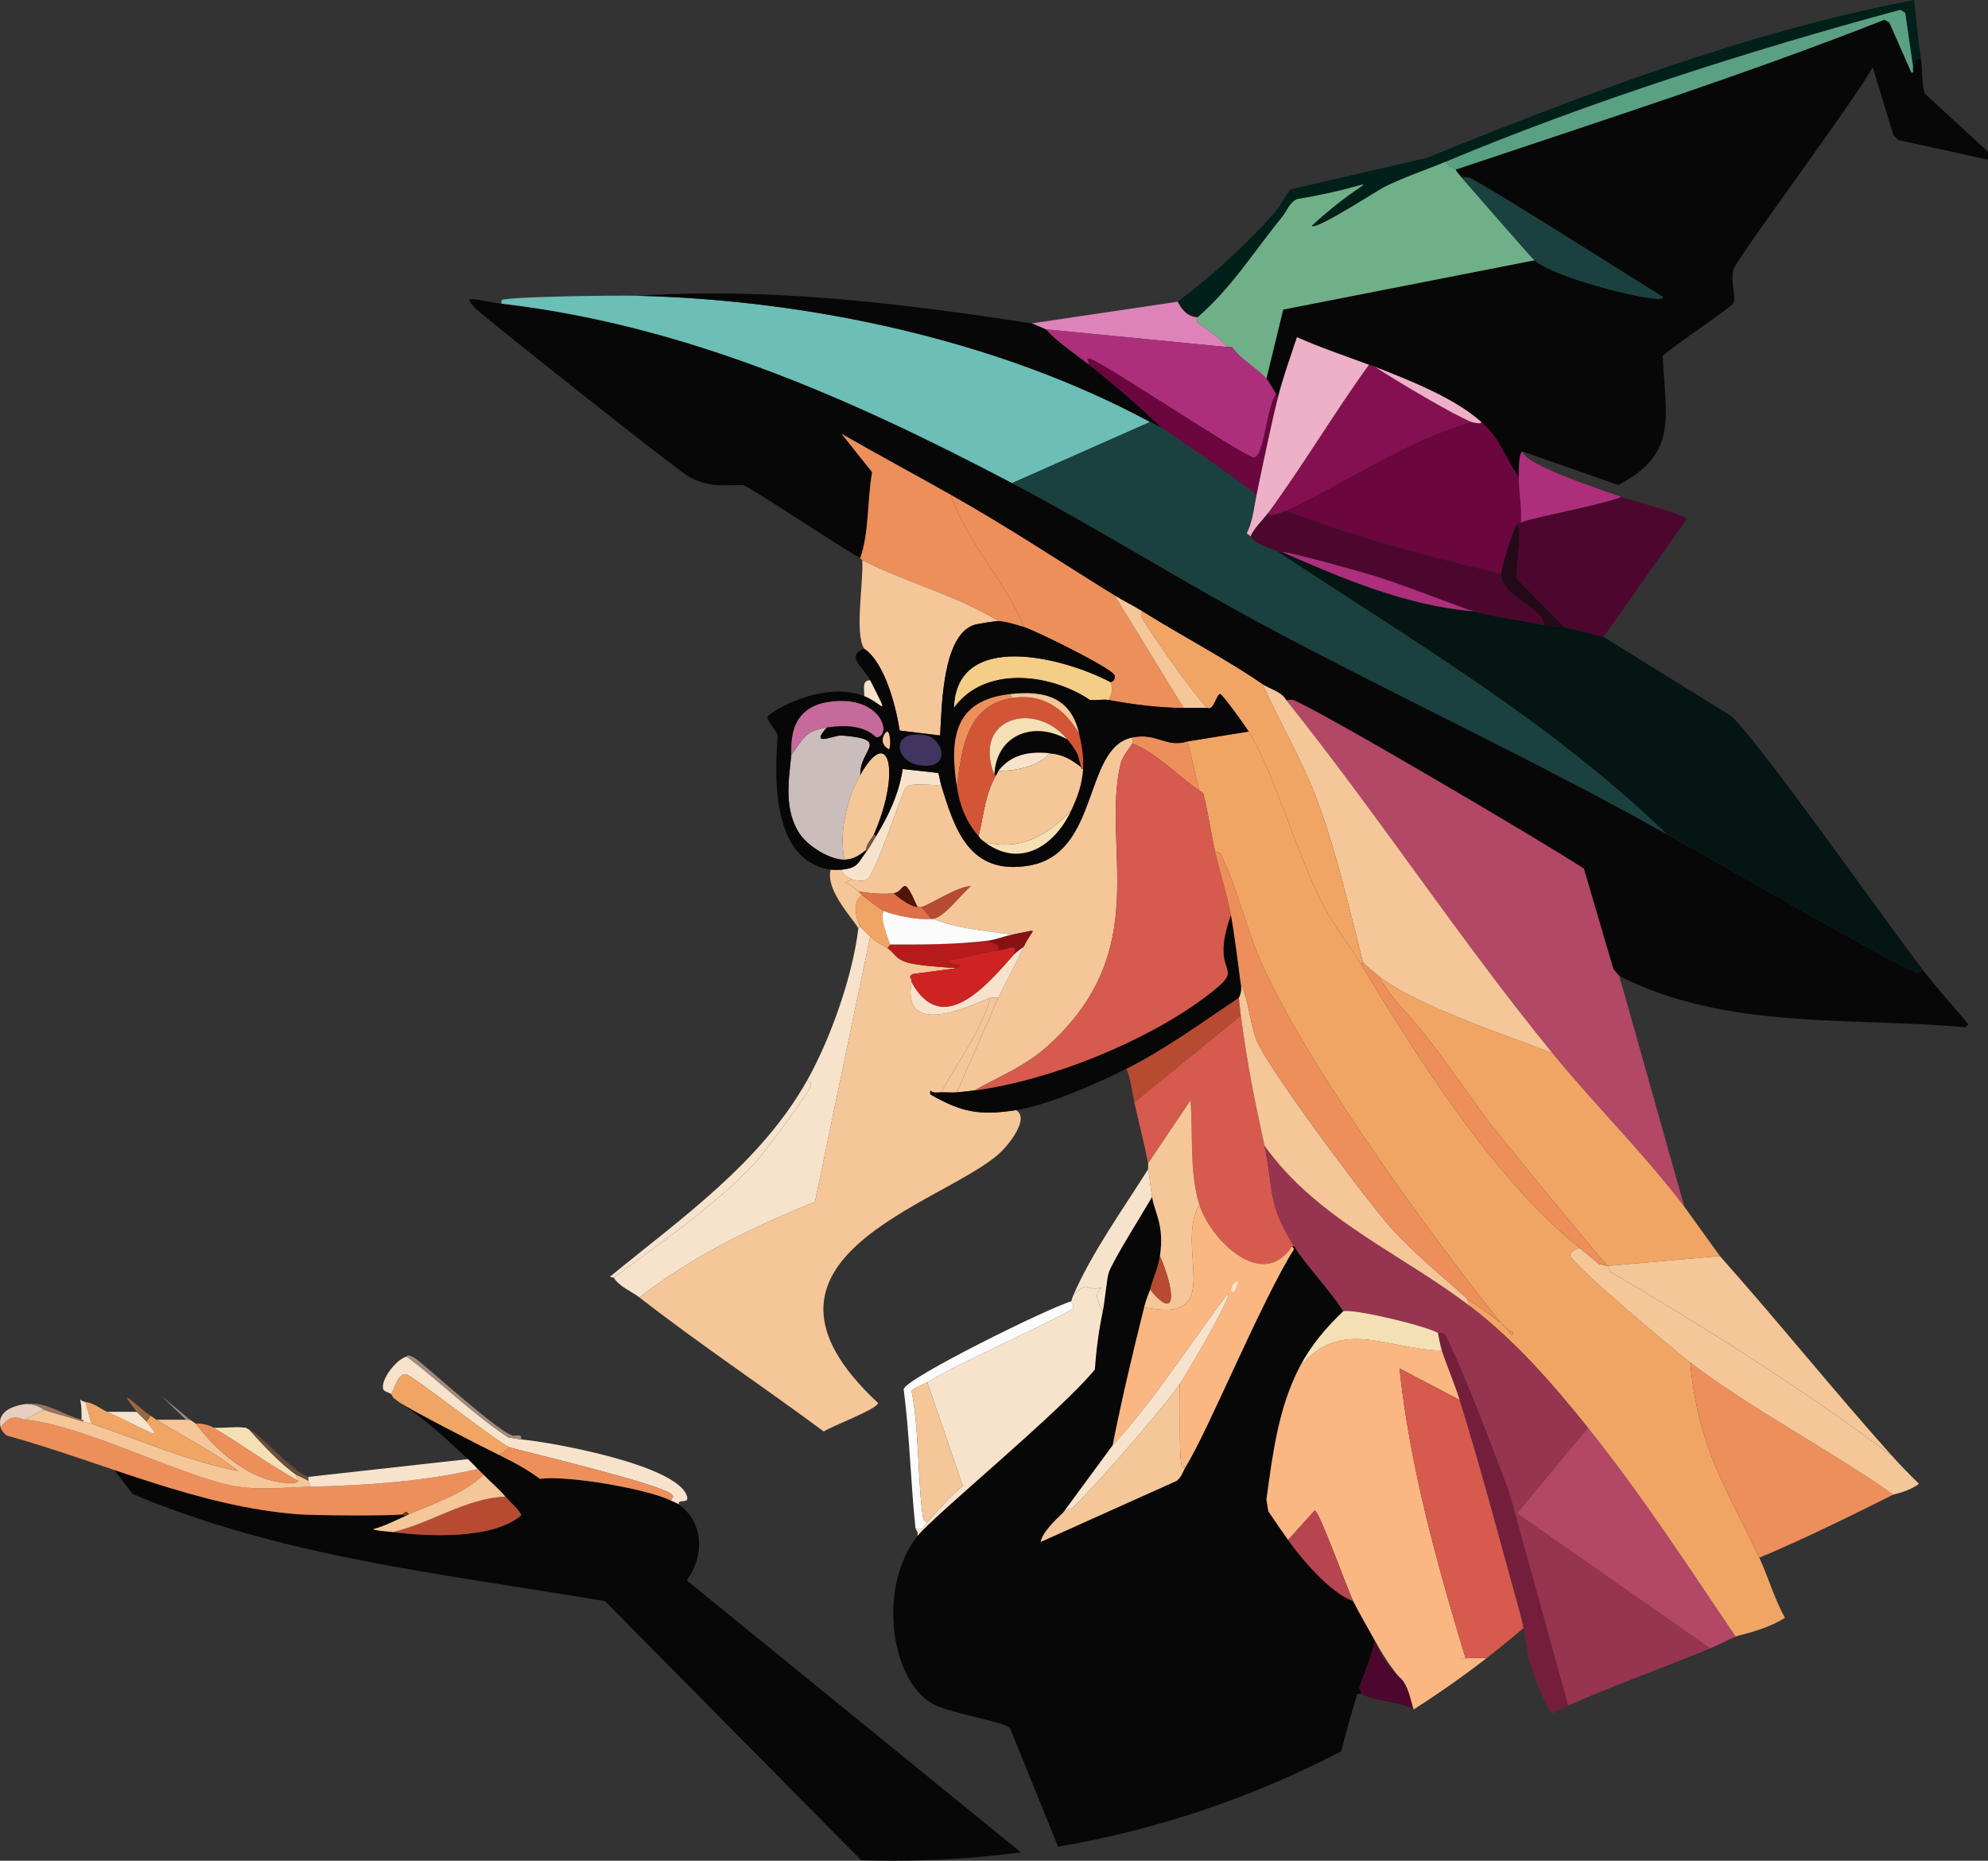 <?xml version="1.0" encoding="UTF-8"?>
<svg id="Layer_2" data-name="Layer 2" xmlns="http://www.w3.org/2000/svg" viewBox="0 0 2166.99 2028.01">
  <rect x="0" y="0" width="2166.99" height="2028.01" fill="#333333" stroke="none"/>
  <g id="Layer_1-2" data-name="Layer 1">
    <g>
      <g>
        <path d="m1112.8,2018.88c-171.09-139.25-178.63-145.39-364.19-296.41,19.25-26.17,18.96-62.82-8.6-82.74-2.32-1.68-5.88-2.96-8.6-4.3-25.19-12.41-112.64-27.88-142.91-23.64-13.57-10.24-28.89-18.29-44.06-25.79-21.56-10.67-95.72-48.5-109.6-58.02,30.5,20.34,49.2,38.16,75.22,62.32,3.91,3.63,7.05,7.02,10.75,10.75,2.18,2.2,4.26,4.16,6.45,6.45,7.82,8.16,16.24,14.78,23.64,23.64,2.93,3.51,17.69,17.14,17.19,20.42-30.34,26.35-101.41,23.25-139.69,18.27-2.82-.37-21.22-1.72-21.49-3.22,12.09-3.19,23.02-9.02,34.38-13.97q-1.07-1.07-2.15-2.15c-13.98,1.84-94.93,1.29-112.83,0-69.11-5-135.64-26.07-201.67-48.29,6.58,8.81,13.31,17.51,20.15,26.11,5.39,2.34,9.48,4.08,11.74,4.99,162.52,65.37,331.45,82.72,502.88,111.75,141.18,142.76,144.47,146.08,279.28,282.39,11.5.37,23.04.58,34.64.58,47.28,0,93.82-3.12,139.46-9.12Z" style="fill: #080707; stroke-width: 0px;"/>
        <g>
          <path d="m426.25,1519.39c4.82-6.38,6.54-22.05,16.12-21.49,6.89.4,96.82,72.13,112.83,79.52,26.99,7.45,167,40.53,177.3,51.58,2.91,3.12-.69,3.96-1.07,6.45,2.71,1.34,6.28,2.62,8.6,4.3-1.77-7.14,12.21.67,8.6-9.67-11.69-33.47-145.93-58.04-180.52-61.25l-13.97-2.15c-39.35-25.94-72.95-59.78-110.68-88.11-10.66,1.97-28.88,25.11-25.79,35.46.83,2.77,7.29,3.88,8.6,5.37Z" style="fill: #f7e3cc; stroke-width: 0px;"/>
          <path d="m426.25,1519.39c2.91,3.32-.56,2.31,8.6,8.6,13.89,9.52,88.04,47.36,109.6,58.02l10.75-8.6c-16.01-7.39-105.94-79.11-112.83-79.52-9.58-.56-11.3,15.11-16.12,21.49Z" style="fill: #f1a564; stroke-width: 0px;"/>
          <path d="m555.19,1577.41l-10.75,8.6c15.17,7.5,30.49,15.55,44.06,25.79,30.27-4.24,117.72,11.23,142.91,23.64.39-2.48,3.99-3.32,1.07-6.45-10.29-11.04-150.31-44.13-177.3-51.58Z" style="fill: #ed8f5b; stroke-width: 0px;"/>
        </g>
        <g>
          <path d="m.74,1555.92c.88,3.38,3.73,6.17,6.45,8.6,105.43,29.22,209.01,78,319.14,85.96,17.9,1.29,98.84,1.84,112.83,0,.32-.04,3.44-5.79,6.45,0,28.31-12.3,58.48-21.74,81.66-42.98-2.19-2.29-4.26-4.25-6.45-6.45-59.6,13.76-121.49,17.86-182.67,19.34-26.58.64-51.72,3.87-78.44,0-55.07-7.98-170.81-68.49-233.17-73.07-2.39-.18-14.56-8.79-25.79,8.6Z" style="fill: #ed8f5b; stroke-width: 0px;"/>
          <path d="m48.01,1536.58l-21.49,10.75c62.36,4.58,178.1,65.09,233.17,73.07,26.72,3.87,51.86.64,78.44,0,.86-3.03-1.45-4.08-2.15-6.45-4.49-3.18-12.3-6.04-12.89-6.45-1.06,3.54,2.89,5.39,2.15,6.45-2.42,3.47-10.11,2.43-13.97,2.15-39.61-2.84-74.78-34.31-97.78-64.47q-3.22-2.15-6.45-4.3h-4.3q-16.12,0-32.24,0c29.47,18.77,61.62,33.92,89.19,55.88-55.05-10.75-107.04-33.72-160.11-51.58-2.29-.77-5.77-1.2-8.6-2.15-13.87-4.65-29.07-8.05-42.98-12.89Z" style="fill: #f5c698; stroke-width: 0px;"/>
          <path d="m93.14,1527.98l6.45,23.64c53.06,17.85,105.06,40.83,160.11,51.58-27.57-21.95-59.72-37.11-89.19-55.88-2.2-1.4-4.28-2.86-6.45-4.3l-4.3,6.45c18.53,22.93,8.43,12.66-42.98-10.75-9-4.1-12.92-8.84-23.64-10.75Z" style="fill: #f1a564; stroke-width: 0px;"/>
          <path d="m335.99,1609.65c.16,1.4-.31,3.24,0,4.3.7,2.37,3.01,3.41,2.15,6.45,61.18-1.48,123.07-5.58,182.67-19.34-3.7-3.72-6.84-7.12-10.75-10.75q-87.04,9.67-174.07,19.34Z" style="fill: #f7e3cc; stroke-width: 0px;"/>
          <path d="m213.49,1551.62c23,30.16,58.17,61.63,97.78,64.47,3.86.28,11.55,1.32,13.97-2.15-31.86-17.58-61.27-39.31-92.41-58.02-4.2-2.53-14.06-5.03-19.34-4.3Z" style="fill: #ed8f5b; stroke-width: 0px;"/>
          <path d="m265.07,1555.92c-8.27-1.44-22.55,1.04-32.24,0,31.14,18.72,60.55,40.44,92.41,58.02.74-1.06-3.21-2.9-2.15-6.45-16.29-11.08-38.1-34.27-51.58-49.43-1.83-.69-2.53-1.8-4.3-2.15-.69-.14-1.45.12-2.15,0Z" style="fill: #f5e0b5; stroke-width: 0px;"/>
          <path d="m28.67,1530.13c-15.48,2.07-32.43,8.53-27.94,25.79,11.23-17.38,23.4-8.77,25.79-8.6l21.49-10.75c-.96-.34-6.25-5.97-19.34-6.45Z" style="fill: #e9cdbf; stroke-width: 0px;"/>
          <path d="m116.78,1538.73c51.41,23.4,61.52,33.68,42.98,10.75-3.18-3.94-8.52-7.89-10.75-10.75h-32.24Z" style="fill: #f7e3cc; stroke-width: 0px;"/>
          <path d="m88.85,1547.32c1.08.29,2.38-.21,2.15,2.15,2.83.95,6.31,1.38,8.6,2.15l-6.45-23.64c-10.62-1.88-3.53-11.47-4.3,19.34Z" style="fill: #f7e3cc; stroke-width: 0px;"/>
          <g>
            <path d="m428.4,1669.82c38.28,4.98,109.35,8.09,139.69-18.27.5-3.27-14.26-16.91-17.19-20.42-43.48,1.96-80.2,28.57-122.5,38.68Z" style="fill: #b74b31; stroke-width: 0px;"/>
            <path d="m445.59,1650.48c-1.55.67-2.75,1.47-4.3,2.15-11.37,4.95-22.3,10.78-34.38,13.97.27,1.5,18.67,2.86,21.49,3.22,42.3-10.11,79.02-36.72,122.5-38.68-7.4-8.86-15.82-15.48-23.64-23.64-23.19,21.24-53.36,30.68-81.66,42.98Z" style="fill: #f5c698; stroke-width: 0px;"/>
            <path d="m439.14,1650.48l2.15,2.15c1.55-.68,2.74-1.47,4.3-2.15-3.01-5.79-6.13-.04-6.45,0Z" style="fill: #70390f; stroke-width: 0px;"/>
          </g>
        </g>
      </g>
      <g>
        <g>
          <path d="m1586.74,184.82c.37.39-.78.46,6.45,8.6,2.52.35,5.99-.57,7.52,0,14.76,5.45,176.64,108.5,211.68,130.02,2.03,3.89-10.3,1.86-16.12,1.07-26.83-3.61-103.55-23.81-123.57-40.83q-137,26.86-274.01,53.73-9.13,37.61-18.27,75.22c1.66,1.77,8.26,13.01,10.75,17.19.22.37-.47,2.37,2.15,2.15,5.54-21.51,13.38-43.35,20.42-64.47,25.58,11.49,52.23,20.23,78.44,30.09,2.07.78,3.88,1.14,6.45,2.15,36.81,14.44,86.02,33.48,116.05,60.17,21.18,18.82,25.25,37.87,40.83,60.17.08-4.26-.45-26.8,4.3-27.94q52.11,18.27,104.23,36.53c65.97-34.63,51.32-74.62,48.35-140.76,8.6-8.79,75.76-53.46,77.37-58.02,2.95-8.39-4.06-23.51,0-36.53,3.98-12.76,135.21-188.53,151.51-220.28q11.28,37.07,22.57,74.14l5.37,5.37q48.89,10.75,97.78,21.49c0-2.87,0-5.73,0-8.6q-34.38-31.7-68.77-63.4c-3.51-8.48-2.65-26.86-4.3-37.61-7.06-1.76-6.16,3.45-8.6,8.6-.84,1.78,1.38,8.31-2.15,5.37q-11.82-26.86-23.64-53.73l-5.37-3.22c-153.54,60.41-310.99,110.81-467.42,163.33Z" style="fill: #080707; stroke-width: 0px;"/>
          <path d="m1389.03,232.1l8.6,4.3c5.32-6.51,7.71-15.46,16.12-19.34,102.09-16.98,85.3-34.62,16.12,29.01,2.94,6.21,71.78-38.57,78.44-41.91,22.49-11.28,44.83-18.36,67.7-27.94,155.54-65.16,332.44-121.55,495.36-165.48l5.37,3.22q4.3,29.55,8.6,59.1c2.43-5.14,1.53-10.35,8.6-8.6-3.27-21.41-4.87-42.99-7.52-64.47-183.1,35.06-358.39,102.2-530.82,171.92q-74.14,17.19-148.29,34.38c-4.74,2.99-9.71,16.17-18.27,25.79Z" style="fill: #01201a; stroke-width: 0px;"/>
          <path d="m1283.73,328.81c9.22,18.39,20.31,16.21,21.49,17.19,36.84-31.63,62.21-72.65,92.41-109.6l-8.6-4.3c-31.98,35.93-66.93,67.54-105.3,96.71Z" style="fill: #01201a; stroke-width: 0px;"/>
          <path d="m1397.63,236.4c-30.2,36.95-55.57,77.98-92.41,109.6.5.42-.59,4.88,0,5.37,10.72,8.89,23.79,15.29,32.24,26.86h5.37c9.68,13.68,26.61,22.65,37.61,34.38q9.13-37.61,18.27-75.22,137-26.86,274.01-53.73c-4.58-3.9-67.68-76.94-79.52-90.26-7.22-8.13-6.08-8.2-6.45-8.6-.91-.98-6.49-1.6-10.75-8.6-22.86,9.58-45.2,16.66-67.7,27.94-6.66,3.34-75.5,48.11-78.44,41.91,69.18-63.63,85.97-45.99-16.12-29.01-8.41,3.88-10.8,12.83-16.12,19.34Z" style="fill: #70b088; stroke-width: 0px;"/>
          <path d="m1576,176.22c4.26,7,9.83,7.61,10.75,8.6,156.43-52.52,313.88-102.92,467.42-163.33l5.37,3.22q11.82,26.86,23.64,53.73c3.52,2.94,1.31-3.59,2.15-5.37q-4.3-29.55-8.6-59.1l-5.37-3.22c-162.91,43.92-339.82,100.32-495.36,165.48Z" style="fill: #5aa184; stroke-width: 0px;"/>
          <path d="m1593.19,193.42c11.83,13.32,74.93,86.36,79.52,90.26,20.02,17.02,96.74,37.22,123.57,40.83,5.82.78,18.15,2.82,16.12-1.07-35.04-21.52-196.92-124.57-211.68-130.02-1.53-.57-5,.35-7.52,0Z" style="fill: #1a413f; stroke-width: 0px;"/>
        </g>
        <g>
          <path d="m1124.69,352.45q7.52,3.22,15.04,6.45,98.86,9.67,197.71,19.34c-8.45-11.58-21.51-17.97-32.24-26.86-.59-.49.5-4.95,0-5.37-1.18-.99-12.27,1.19-21.49-17.19q-79.52,11.82-159.03,23.64Z" style="fill: #dd83ba; stroke-width: 0px;"/>
          <path d="m1139.74,358.89c13.91,14.99,31.29,26.18,47.28,38.68.28-4.33-4.5-7.1,1.07-6.45,10.34,1.2,167.98,106.78,178.37,107.45,11.67.75,14.68-59.11,24.71-68.77-2.49-4.18-9.09-15.42-10.75-17.19-11-11.73-27.93-20.71-37.61-34.38h-5.37q-98.86-9.67-197.71-19.34Z" style="fill: #ad2f7c; stroke-width: 0px;"/>
          <path d="m1187.02,397.58c27.63,21.6,53.9,44.84,79.52,68.77,35.44,25.21,69.46,46.24,103.15,73.07,6.06-29.4,16.67-80.39,23.64-107.45-2.62.22-1.93-1.78-2.15-2.15-10.04,9.66-13.04,69.52-24.71,68.77-10.39-.67-168.03-106.25-178.37-107.45-5.58-.65-.8,2.12-1.07,6.45Z" style="fill: #6b063e; stroke-width: 0px;"/>
        </g>
        <g>
          <path d="m937.73,608.18c9.87-28.28,7.37-62.85,12.89-93.48l-33.31-41.91c39.51,22.67,79.59,44.24,119.27,66.62,63.47,35.8,117.29,71.78,178.37,109.6,9.62,5.95,20.37,11.1,30.09,17.19,42.1,26.37,93.55,53.45,131.09,79.52,7.19,4.99,20.79,7.97,25.79,17.19,2.52.35,5.99-.57,7.52,0,26.31,9.7,268.96,152.5,316.99,183.74q16.12,54.8,32.24,109.6l6.45,7.52c117.33,59.38,250.15,44.38,377.16,55.88l3.22-3.22c-16.14-19.83-33.88-38.83-49.43-59.1-2.75,1.26-3.89,2.84-7.52,2.15-15.27-2.91-236.29-131.05-271.86-150.43-142.53-80.01-291.1-148.68-435.19-225.65-93.77-50.09-184.18-107.35-278.3-156.88-175.66-92.44-357.22-172.59-556.61-195.56-27.08-3.12-46.47-12.32-26.86,6.45,10.67,10.21,219.01,175.83,232.1,182.67,21.71,11.34,34.28,8.55,58.02,8.6,7.37,1.54,106.69,68.37,127.87,79.52Z" style="fill: #080707; stroke-width: 0px;"/>
          <path d="m546.6,330.96c199.39,22.98,380.95,103.13,556.61,195.56l150.43-66.62c-165.5-89.2-371.35-133.05-558.76-137.54-25.64-.61-132.79.86-147.21,4.3-1.6.38-1.09,2.85-1.07,4.3Z" style="fill: #6bbfb7; stroke-width: 0px;"/>
          <path d="m694.88,322.36c187.4,4.49,393.25,48.34,558.76,137.54l12.89,6.45c-25.61-23.93-51.89-47.17-79.52-68.77-15.99-12.5-33.37-23.7-47.28-38.68q-7.52-3.22-15.04-6.45c-142.07-21.85-285.8-39.52-429.81-30.09Z" style="fill: #080707; stroke-width: 0px;"/>
          <path d="m1393.33,601.74c145.22,95.81,298,185.88,423.37,307.32,35.56,19.38,256.59,147.52,271.86,150.43,3.63.69,4.77-.89,7.52-2.15-38.34-50-183.24-255.61-209.53-277.23q-69.31-42.98-138.61-85.96c-14.37-3.41-28.54-7.55-42.98-10.75-4.8-1.06-11.67-.03-21.49-2.15-25.77-5.56-51.85-7.94-77.37-15.04-73.81-6.2-141.47-35.3-208.46-64.47-1.23.29-2.92-.14-4.3,0Z" style="fill: #041514; stroke-width: 0px;"/>
          <path d="m1253.64,459.9l-150.43,66.62c94.12,49.53,184.54,106.79,278.3,156.88,144.09,76.97,292.65,145.65,435.19,225.65-125.36-121.43-278.14-211.51-423.37-307.32-5.18-3.42-26.37-8.54-30.09-17.19l-4.3-3.22c6.77-13.14,7.84-27.8,10.75-41.91-33.7-26.82-67.72-47.86-103.15-73.07l-12.89-6.45Z" style="fill: #1a413f; stroke-width: 0px;"/>
        </g>
        <g>
          <g>
            <path d="m1603.94,459.9c-72.31,20.96-134.67,65.03-202.01,96.71,76.24,29.22,154.95,49.86,234.25,68.77.02-3.4,12.01-46.54,17.19-53.73-.15-3.37,3.17-1.62,4.3-2.15,1.76-16.12-2.43-33.93-2.15-49.43-15.59-22.3-19.66-41.35-40.83-60.17.26,3.04-10.22.21-10.75,0Z" style="fill: #6b063e; stroke-width: 0px;"/>
            <path d="m1492.18,397.58c-38.05,52.55-71.26,108.88-109.6,161.18-3.06,6.36,16.11-.63,19.34-2.15,67.34-31.68,129.7-75.75,202.01-96.71-19.97-7.87-82.64-45.27-105.3-60.17-2.57-1.01-4.38-1.37-6.45-2.15Z" style="fill: #841052; stroke-width: 0px;"/>
            <path d="m1393.33,431.96c-6.97,27.06-17.57,78.06-23.64,107.45-2.91,14.11-3.97,28.76-10.75,41.91l4.3,3.22c3.94-9.12,13.27-17.5,19.34-25.79,38.34-52.3,71.55-108.63,109.6-161.18-26.21-9.85-52.86-18.6-78.44-30.09-7.04,21.12-14.88,42.96-20.42,64.47Z" style="fill: #eeb0c7; stroke-width: 0px;"/>
            <path d="m1498.63,399.73c22.66,14.9,85.33,52.3,105.3,60.17.52.21,11,3.04,10.75,0-30.03-26.69-79.24-45.74-116.05-60.17Z" style="fill: #eeb0c7; stroke-width: 0px;"/>
            <path d="m1382.58,558.76c-6.07,8.28-15.4,16.67-19.34,25.79,3.71,8.65,24.91,13.78,30.09,17.19,1.38-.14,3.07.29,4.3,0,5.21-1.24,87.06,21.86,99.93,25.79,34.13,10.42,95.3,35,108.53,38.68,25.51,7.1,51.6,9.49,77.37,15.04-2.86-20.3-47.45-31.96-47.28-55.88-79.3-18.91-158.01-39.55-234.25-68.77-3.23,1.52-22.4,8.51-19.34,2.15Z" style="fill: #4d072f; stroke-width: 0px;"/>
            <path d="m1397.63,601.74c66.99,29.17,134.65,58.27,208.46,64.47-13.23-3.68-74.4-28.26-108.53-38.68-12.87-3.93-94.73-27.03-99.93-25.79Z" style="fill: #ad2f7c; stroke-width: 0px;"/>
          </g>
          <g>
            <path d="m1657.66,569.5c-1.13.53-4.45-1.22-4.3,2.15,6.97,8.03-1.01,39.24,0,59.1q25.79,26.33,51.58,52.65c14.44,3.19,28.61,7.33,42.98,10.75q45.13-63.93,90.26-127.87c-.8-5.91-60.42-20.99-70.92-24.71-23.46,9.41-98.01,22.5-109.6,27.94Z" style="fill: #4d072f; stroke-width: 0px;"/>
            <path d="m1655.51,520.07c-.28,15.5,3.9,33.31,2.15,49.43,11.59-5.44,86.14-18.53,109.6-27.94-28-9.92-106.14-35.46-107.45-49.43-4.75,1.14-4.22,23.68-4.3,27.94Z" style="fill: #ad2f7c; stroke-width: 0px;"/>
            <path d="m1636.17,625.38c-.17,23.92,44.42,35.58,47.28,55.88,9.82,2.12,16.69,1.09,21.49,2.15q-25.79-26.33-51.58-52.65c-1.01-19.86,6.97-51.07,0-59.1-5.19,7.18-17.17,50.33-17.19,53.73Z" style="fill: #240919; stroke-width: 0px;"/>
          </g>
        </g>
        <g>
          <path d="m1474.99,1745.04c-24.35-8.67-55.65-44.96-70.92-66.62-7.29-10.33-14.43-20.67-21.49-31.16q-1.07-6.45-2.15-12.89c6.83-49.44,12.97-100.08,36.53-145.06,11.99-22.88,28.52-42.36,47.28-60.17-13.94-22.34-40.88-50.31-53.73-70.92h-2.15q1.07,1.61,2.15,3.22c-36.05,57.26-93.09,196.91-118.2,237.47-3.34,5.4-3.86,10.34-9.67,15.04q-74.14,33.31-148.29,66.62c1.9-10.6,16.66-24.54,24.71-32.24l53.73-73.07c10.04-50.55,21.9-100.43,34.38-150.43,2.67-10.7,5.69-16.43,6.45-19.34,3.18-12.12,8.94-24.12,10.75-36.53,4.99-34.27-5.63-46.22-8.6-64.47-10.58,18.46-43.05,69.85-47.28,82.74-2.12,6.48-4.05,30.34-6.45,41.91-4.34,20.91-7.23,42.08-8.6,63.4-37.17,45.78-175.84,159.31-193.42,181.6-43.63,55.34-29.5,156.43,16.12,182.67,18.46,10.62,76.4,18.66,84.89,26.86,27.43,67.62,30.72,75.73,52.35,129.08,109.51-18.77,213.26-54.35,308.52-104.01,6.47-25.34,13.27-48.12,17.36-61.6.57-1.87,4.23-.85,4.3-1.07,1.11-3.58-2.24-5.1-2.15-5.37,5.56-17.55,13.8-34.37,17.19-52.65-5.81-10.27-19.52-34.5-23.64-42.98Z" style="fill: #080707; stroke-width: 0px;"/>
          <path d="m1236.45,1201.33c4.85,22.08,10.77,44.47,15.04,66.62q23.1-34.38,46.2-68.77c2.99,36.78-1.45,78.15,9.67,113.9,11.47,36.89,68.46,95.34,101.01,45.13h2.15c-29.79-47.79-21.61-60.14-32.24-109.6-12.05-56.07-17.85-83.55-25.79-141.84q-58.02,47.28-116.05,94.56Z" style="fill: #d65a4d; stroke-width: 0px;"/>
          <g>
            <path d="m697.03,1414.08c65.44,50.97,134.36,96.76,200.94,146.14,7.91-5.67,59.56-24.87,59.1-31.16-169.71-157.69,71.06-216.52,132.17-271.86,10.55-9.56,33.51-38.4,18.27-47.28-39.2,6.05-58.85,2.72-93.48-17.19v-4.3c2.35,3.24,7.4,2.25,11.82,2.15,18.5-34.24,42.92-65,53.73-103.15-9.26,2.44-97.94,49.7-85.96-17.19.79-4.42-4.44-4.88,1.07-8.6q24.18-3.22,48.35-6.45c-14.46-1.08-42.55-2.53-54.8-6.45-12.96-4.14-12.75-9.9-20.42-15.04-6.25-4.19-13.95-7.39-19.34-12.89q-30.09,144.52-60.17,289.05c-67.63,27.5-133.37,58.97-191.27,104.23Z" style="fill: #f5c698; stroke-width: 0px;"/>
            <path d="m935.58,1012.21c-6.23,51.87-30.25,119.91-55.88,165.48,2.46.45,4.7,2.82,4.3,5.37-1.09,6.97-53.87,77.07-62.32,85.96-44.55,46.85-101.04,84.98-152.58,123.57,6.05,9.92,19.2,14.68,27.94,21.49,57.89-45.26,123.64-76.73,191.27-104.23q30.09-144.52,60.17-289.05c-1.9-1.95-10.39-10.07-10.75-10.75l-2.15,2.15Z" style="fill: #f7e3cc; stroke-width: 0px;"/>
          </g>
          <path d="m937.73,608.18c.13.07-.79.62,2.15,2.15,47.65,24.77,102.2,37.97,148.29,66.62,7.18.11,20.44,4.17,27.94,6.45-20.23-50.76-62.04-91.47-79.52-143.99-39.68-22.38-79.76-43.95-119.27-66.62l33.31,41.91c-5.52,30.64-3.03,65.2-12.89,93.48Z" style="fill: #ed8f5b; stroke-width: 0px;"/>
          <path d="m939.88,610.33c1.61,24.12-8.69,79.9,2.15,96.71,22.2,15.01,34.37,61.77,38.68,89.19l44.06,5.37c1.86-32.25,2.52-108.2,36.53-120.35,3.11-1.11,22.87-4.36,26.86-4.3-46.09-28.65-100.64-41.85-148.29-66.62Z" style="fill: #f5c698; stroke-width: 0px;"/>
          <path d="m1251.49,1267.95c.39,2.03-.37,4.4,0,6.45,1.78,9.92,2.7,20.23,4.3,30.09,2.97,18.25,13.59,30.2,8.6,64.47,16.2,37.27,19.18,73.04-10.75,36.53-.76,2.91-3.78,8.65-6.45,19.34,90.85,19.4,32.56-64.81,60.17-111.75-11.12-35.75-6.68-77.12-9.67-113.9q-23.1,34.38-46.2,68.77Z" style="fill: #f5c698; stroke-width: 0px;"/>
          <path d="m1227.85,1164.79c4.82,11.7,5.92,24.34,8.6,36.53q58.02-47.28,116.05-94.56c-.86-6.33-1.27-12.91-2.15-19.34-40.04,26.67-79.4,55.64-122.5,77.37Z" style="fill: #b74b31; stroke-width: 0px;"/>
          <path d="m905.49,947.74c-6.68,23.51,28.97,58.5,30.09,64.47l2.15-2.15c-5.41-10.27-8.6-28.24,2.15-34.38-1.94-1.5-2.87-3.1-4.3-4.3-4.72-3.96-9.23-7.41-15.04-9.67l8.6-3.22c-2.93-.81-13.88-6.78-10.75-10.75-3.35.38-9.64.44-12.89,0Z" style="fill: #f5c698; stroke-width: 0px;"/>
          <path d="m1401.92,762.92c100.37,125.37,188.58,260.23,290.12,384.68,46.39,56.86,99.53,108.97,143.99,167.63l-70.92-251.44-6.45-7.52q-16.12-54.8-32.24-109.6c-48.03-31.25-290.68-174.05-316.99-183.74-1.54-.57-5,.35-7.52,0Z" style="fill: #b24766; stroke-width: 0px;"/>
          <path d="m1752.22,1379.7q61.25-5.37,122.5-10.75-19.34-26.86-38.68-53.73c-44.46-58.66-97.59-110.76-143.99-167.63-48.22-18.33-152.05-53.26-189.12-83.81,11.87,22.86,34.71,44.06,51.58,65.55,27.38,34.89,51.84,72.8,79.52,107.45,17.24,21.58,111.56,136.44,118.2,142.91Z" style="fill: #f1a564; stroke-width: 0px;"/>
          <path d="m1863.97,1796.62c10.02-4.16,19.42-9.32,27.94-12.89-52.13-76.96-102.92-155.29-161.18-227.8q-38.68,46.74-77.37,93.48,105.3,73.61,210.61,147.21Z" style="fill: #b24766; stroke-width: 0px;"/>
          <g>
            <path d="m1294.47,808.05c4.64,17.71,8.17,36.08,12.89,53.73.07.26,3.78,1.26,4.3,3.22,5.35,20.34,8.1,42.75,12.89,63.4,2.58-.58,5.4,1.05,6.45,3.22,18.36,38.22,27.61,81.62,45.13,120.35,50.88,112.48,180.73,291.16,260.04,390.05,5.21,4.04,4.06,4.11,4.3,4.3,3.15,2.48.95-.52,4.3,4.3.15.22,6.99-1.03,3.22,4.3-3.16-2.32-3.01-4.14-3.22-4.3-2.39-1.78-2.52-2.15-4.3-4.3-1.13-1.37-2.84-2.48-4.3-4.3-11.54-8.96-24.08-18.05-36.53-25.79.25.41-.39,3.37,4.3,8.6,48.8,37.62,88.39,83.29,126.79,131.09,58.26,72.51,109.05,150.84,161.18,227.8,5.42-2.27,32.41-6.89,53.73-20.42-11.45-20.7-18.11-44.29-27.94-65.55-32.97-71.33-66.58-117.03-75.22-212.76-15.41-11.66-130.88-108.33-131.09-117.12-.07-2.92,7.55-7.67,10.75-7.52-92.4-73.5-177.55-208.04-238.55-309.46-12.76-21.21-29.21-41.11-40.83-63.4-29.89-57.33-53.05-143.75-81.66-190.19l-66.62,10.75Z" style="fill: #f1a564; stroke-width: 0px;"/>
            <path d="m1410.52,1358.21c12.84,20.61,39.78,48.58,53.73,70.92,11.75-2.91,90.01,15.86,103.15,23.64,1,.59,5.76-1.56,8.6,3.22,26.15,55.21,46.85,112.78,68.77,169.78q32.24,116.59,64.47,233.17c38.19-17.46,108.96-43.32,154.73-62.32q-105.3-73.61-210.61-147.21,38.68-46.74,77.37-93.48c-38.41-47.8-78-93.48-126.79-131.09-75.37-58.1-168.15-95.47-225.65-176.22,10.63,49.46,2.45,61.81,32.24,109.6Z" style="fill: #973450; stroke-width: 0px;"/>
            <path d="m1917.7,1697.76c49.69-20.82,97.91-44.83,146.14-68.77-71.89-50.44-151.26-90.92-221.35-143.99,8.64,95.73,42.24,141.43,75.22,212.76Z" style="fill: #ed8f5b; stroke-width: 0px;"/>
            <path d="m1842.48,1485c70.1,53.06,149.46,93.54,221.35,143.99,1.36-.67,16.91-3.32,27.94-11.82-10.4-10.09-20.42-20.35-30.09-31.16-97.95-72.74-200.98-138.17-306.24-199.86-1.38-1.23-1.77-5.03-3.22-6.45l-9.67-2.15c-6.69-5.83-13.47-11.67-20.42-17.19-3.2-.14-10.82,4.6-10.75,7.52.22,8.79,115.69,105.46,131.09,117.12Z" style="fill: #f5c698; stroke-width: 0px;"/>
            <path d="m1752.22,1379.7c1.45,1.42,1.85,5.21,3.22,6.45,105.26,61.7,208.29,127.12,306.24,199.86-63.73-71.24-123.42-145.7-186.97-217.06q-61.25,5.37-122.5,10.75Z" style="fill: #f5c698; stroke-width: 0px;"/>
          </g>
          <path d="m1567.4,1452.77c1.15,5.74,2.57,14.03,4.3,19.34,5.85,17.96,13.71,35.62,19.34,53.73,24.14,77.57,44.9,157,66.62,235.32,3.88,13.98,7.95,43.95,8.6,46.2,3.99,13.94,17.27,51.53,25.79,60.17,5.37-2.93,11.65-6.06,17.19-8.6q-32.24-116.59-64.47-233.17c-21.92-57-42.62-114.57-68.77-169.78-2.84-4.79-7.6-2.63-8.6-3.22Z" style="fill: #741e3c; stroke-width: 0px;"/>
          <path d="m1159.08,1648.33c-8.05,7.7-22.81,21.63-24.71,32.24q74.14-33.31,148.29-66.62c5.81-4.71,6.33-9.65,9.67-15.04-1.45.02-3.92.52-4.3-1.07-3.21-13.46-1.26-68.09-2.15-89.19-19.67,28.42-90.86,109.59-117.12,135.39-.38.37-4.25-.89-9.67,4.3Z" style="fill: #f5c698; stroke-width: 0px;"/>
          <path d="m1483.59,1846.04c18.15,9.61,39.23,7.25,57.25,16.97-.79-4.26-1.57-7.82-2.18-10.47-1.13-4.9-1.72-7.41-2.82-10.53-1.36-3.87-2.87-6.93-4-9-1.76-1.28-3.52-2.67-5.27-4.16-14.74-12.56-23.08-27.93-27.94-40.83-3.39,18.28-11.63,35.11-17.19,52.65-.09.28,3.26,1.79,2.15,5.37Z" style="fill: #4d072f; stroke-width: 0px;"/>
          <path d="m1253.64,1405.49c29.92,36.51,26.95.74,10.75-36.53-1.81,12.41-7.57,24.41-10.75,36.53Z" style="fill: #b74b31; stroke-width: 0px;"/>
          <g>
            <path d="m1597.49,1807.36c-21.12.79-105.65-11.35-70.92,21.49,8.04,7.6,10.74,22.09,14.26,34.32,27.46-17.47,54.06-36.18,79.72-56.04-7.7-.07-15.39-.06-23.06.23Z" style="fill: #fbb782; stroke-width: 0px;"/>
            <g>
              <path d="m1416.97,1489.3c-23.57,44.98-29.71,95.62-36.53,145.06l2.15,12.89c7.06,10.49,14.2,20.83,21.49,31.16q14.51-16.12,29.01-32.24c5.25,1.12,35.47,85.62,41.91,98.86,4.12,8.48,17.83,32.71,23.64,42.98,7.98,14.1,16.71,28.94,27.94,40.83,6.56-24.61,49.8-20.7,70.92-21.49-31.24-103.29-60.69-208.82-71.99-315.91q32.77,17.19,65.55,34.38c-5.64-18.11-13.5-35.77-19.34-53.73-62.57-2.08-109.07-36.28-154.73,17.19Z" style="fill: #fbb782; stroke-width: 0px;"/>
              <path d="m1464.25,1429.13c-18.76,17.81-35.29,37.29-47.28,60.17,45.66-53.47,92.17-19.27,154.73-17.19-1.73-5.31-3.15-13.61-4.3-19.34-13.15-7.78-91.41-26.55-103.15-23.64Z" style="fill: #f5e0b5; stroke-width: 0px;"/>
              <path d="m1404.07,1678.42c15.27,21.66,46.57,57.95,70.92,66.62-6.43-13.24-36.66-97.74-41.91-98.86q-14.51,16.12-29.01,32.24Z" style="fill: #b84450; stroke-width: 0px;"/>
              <path d="m1657.66,1761.16c-21.73-78.32-42.48-157.76-66.62-235.32q-32.77-17.19-65.55-34.39c11.31,107.1,40.75,212.63,71.99,315.91,7.67-.29,15.36-.3,23.06-.23,13.64-10.55,27.01-21.43,40.11-32.63-.97-5.02-1.99-9.72-2.99-13.35Z" style="fill: #d65a4d; stroke-width: 0px;"/>
            </g>
          </g>
          <path d="m1376.13,745.72c19.45,43.06,43.6,83.38,60.17,127.87,21.1,56.62,34.19,116.78,49.43,175.15,1.67,3.14,13.34,11.87,17.19,15.04,37.07,30.55,140.9,65.49,189.12,83.81-101.54-124.46-189.75-259.31-290.12-384.68-5-9.22-18.6-12.2-25.79-17.19Z" style="fill: #f5c698; stroke-width: 0px;"/>
          <path d="m1036.58,539.41c17.47,52.52,59.28,93.22,79.52,143.99,12.13,3.68,96.28,44.96,98.86,52.65,1.11,6.8-4.28,7.09-4.3,7.52-.04.97,4.27,7.11-2.15,19.34,24.78,4.67,56.62,8.89,81.66,8.6q-37.61-61.25-75.22-122.5c-61.09-37.82-114.91-73.8-178.37-109.6Z" style="fill: #ed8f5b; stroke-width: 0px;"/>
          <path d="m1315.96,771.51c6.94,4.01,10.08-14.99,13.97-15.04,2.57-.03,27.87,35.5,31.16,40.83,28.62,46.44,51.78,132.86,81.66,190.19,11.62,22.29,28.08,42.19,40.83,63.4l2.15-2.15c-15.24-58.37-28.33-118.53-49.43-175.15-16.57-44.49-40.72-84.81-60.17-127.87-37.54-26.07-89-53.15-131.09-79.52-2.05,2.97-1.6,4.45,0,7.52,6.69,12.86,56.75,84.27,70.92,97.78Z" style="fill: #f1a564; stroke-width: 0px;"/>
          <path d="m1214.96,649.02q37.61,61.25,75.22,122.5c8.59-.1,17.19.07,25.79,0-14.17-13.52-64.23-84.92-70.92-97.78-1.6-3.07-2.05-4.55,0-7.52-9.72-6.09-20.47-11.24-30.09-17.19Z" style="fill: #f5c698; stroke-width: 0px;"/>
          <path d="m1079.56,1087.43c-10.81,38.16-35.23,68.91-53.73,103.15,5.69-.13,11.54.42,17.19,0q22.57-51.58,45.13-103.15c-2.67.4-6.25-.62-8.6,0Z" style="fill: #f5c698; stroke-width: 0px;"/>
          <path d="m937.73,1010.06c.35.67,8.84,8.8,10.75,10.75,5.39,5.51,13.09,8.7,19.34,12.89-.25-1.94,2.36-2.34,2.15-4.3-.35-3.27-12.26-29.71-6.45-36.53-4.01-1.7-18.51-13.23-23.64-17.19-10.75,6.15-7.56,24.12-2.15,34.38Z" style="fill: #f1a564; stroke-width: 0px;"/>
          <path d="m1025.84,855.33c-9.25,1.58-32.57-3.52-38.68,3.22-3.59,3.96-31.19,89.04-40.83,98.86-4.16,4.24-12.56,2.36-17.19,1.07l-8.6,3.22c5.81,2.26,10.32,5.71,15.04,9.67,10.55,2.45,28.41,3.5,38.68,2.15,12.97-1.7,8.71-23.9,25.79,15.04,1.39.09,2.93.18,4.3,0,6.78-.91,40.2-23.12,53.73-22.57-10.89,8.77-27.57,32.53-40.83,35.46,27.51,11.15,57.07,12.84,85.96,17.19,32.96-6.07,22.36-8.09,12.89,12.89-8.66,19.2-18.93,36.92-27.94,55.88q-22.57,51.58-45.13,103.15c5.94-.44,13.36-1.37,19.34-2.15,26.39-15.11,54.02-25.56,78.44-47.28,117.91-104.87,59.31-217.14,80.59-308.39,2-8.58,12.21-20.72,12.89-22.57.5-1.35-.3-4.36,0-6.45-54,10.91-34.93,126.67-112.83,139.69-64.85,10.83-80.9-39.51-95.63-88.11Z" style="fill: #f5c698; stroke-width: 0px;"/>
          <path d="m954.92,911.2c-3.51,5.72-6.63,11.9-10.75,17.19-8.75,11.25-8.23,17.35-25.79,19.34-3.13,3.97,7.81,9.93,10.75,10.75,4.63,1.28,13.03,3.16,17.19-1.07,9.64-9.82,37.24-94.89,40.83-98.86,6.12-6.75,29.44-1.65,38.68-3.22-1.41-4.65-2.31-12.34-3.22-12.89q-19.34-2.15-38.68-4.3c-3.82,26.2-15.19,50.53-29.01,73.07Z" style="fill: #f7e3cc; stroke-width: 0px;"/>
          <path d="m1234.3,803.75c-.3,2.08.5,5.09,0,6.45,27.33,11.29,48.84,34.83,73.07,51.58-4.72-17.65-8.26-36.02-12.89-53.73-23.51,7.37-33.1-9.77-60.17-4.3Z" style="fill: #ed8f5b; stroke-width: 0px;"/>
          <path d="m1350.35,1087.43c.88,6.43,1.29,13.01,2.15,19.34,7.94,58.29,13.74,85.77,25.79,141.84,57.5,80.76,150.28,118.12,225.65,176.22-4.69-5.22-4.04-8.19-4.3-8.6-3.04-4.87-54.26-45.32-83.81-78.44-25.89-29.02-134.9-174.78-146.14-204.16-7.59-19.84-8.04-42.01-17.19-61.25,1.43,10.63-2.25,14.29-2.15,15.04Z" style="fill: #f5c698; stroke-width: 0px;"/>
          <g>
            <path d="m1169.82,1411.93c-1.43,3.27-1.4,4.4-2.15,6.45-.43,1.18,4.58,4.46,1.07,8.6-44.6,24.61-118.74,56.13-157.96,79.52q19.34,56.41,38.68,112.83c-14.66,11.89-26.15,25.82-38.68,39.76-4.95,5.5-4.58,9.81-12.89,6.45.19,1.83,3.25,3.36,2.15,8.6,17.57-22.29,156.24-135.82,193.42-181.6,1.37-21.31,4.26-42.48,8.6-63.4-3.9-8.25-11.25-18.66-1.07-25.79-18.25,5.07-13.74-9.61-31.16,8.6Z" style="fill: #f7e3cc; stroke-width: 0px;"/>
            <path d="m997.9,1665.52c8.32,3.36,7.95-.95,12.89-6.45-1.33.14-4.19-2.61-4.3-3.22-6.39-37.71-4.34-99.26-12.89-139.69.77-2.6,13.62-7.54,17.19-9.67,39.22-23.39,113.36-54.9,157.96-79.52,3.51-4.14-1.5-7.42-1.07-8.6-23.96,6.62-179.66,83.43-182.67,95.63,6.57,50.24,7.56,101.19,12.89,151.51Z" style="fill: #fbfbfb; stroke-width: 0px;"/>
            <path d="m1169.82,1411.93c17.42-18.21,12.91-3.53,31.16-8.6-10.18,7.13-2.82,17.54,1.07,25.79,2.4-11.56,4.32-35.43,6.45-41.91,4.23-12.89,36.7-64.28,47.28-82.74-1.6-9.86-2.52-20.17-4.3-30.09-27.65,43.92-60.97,90.17-81.66,137.54Z" style="fill: #f7e3cc; stroke-width: 0px;"/>
            <path d="m1010.79,1659.08c12.54-13.93,24.03-27.87,38.68-39.76q-19.34-56.41-38.68-112.83c-3.58,2.13-16.42,7.07-17.19,9.67,8.55,40.43,6.51,101.98,12.89,139.69.1.61,2.97,3.36,4.3,3.22Z" style="fill: #f5c698; stroke-width: 0px;"/>
          </g>
          <g>
            <path d="m1062.37,1188.43c-5.98.77-13.4,1.71-19.34,2.15-5.66.42-11.5-.13-17.19,0-4.42.1-9.47,1.09-11.82-2.15v4.3c34.64,19.92,54.28,23.24,93.48,17.19,34.93-5.39,88.03-28.84,120.35-45.13,43.1-21.73,82.46-50.69,122.5-77.37-.1-.75,3.58-4.41,2.15-15.04-3.36-25.05-6.3-50.34-10.75-75.22-26.13,73.32,23.92,50.89-29.01,90.26-65.58,48.79-169.83,90.57-250.37,101.01Z" style="fill: #080707; stroke-width: 0px;"/>
            <path d="m1234.3,810.2c-.68,1.85-10.89,13.99-12.89,22.57-21.28,91.25,37.32,203.52-80.59,308.39-24.42,21.72-52.05,32.17-78.44,47.28,80.53-10.44,184.78-52.22,250.37-101.01,52.93-39.37,2.88-16.95,29.01-90.26-3.1-17.36-12.38-48.04-17.19-68.77-4.8-20.65-7.54-43.06-12.89-63.4-.52-1.97-4.23-2.96-4.3-3.22-24.23-16.75-45.73-40.29-73.07-51.58Z" style="fill: #d65a4d; stroke-width: 0px;"/>
          </g>
          <path d="m1324.56,928.39c4.82,20.73,14.09,51.41,17.19,68.77,4.45,24.88,7.38,50.17,10.75,75.22,9.16,19.24,9.6,41.41,17.19,61.25,11.24,29.38,120.24,175.14,146.14,204.16,29.55,33.12,80.77,73.58,83.81,78.44,12.45,7.74,24.99,16.83,36.53,25.79-79.31-98.89-209.16-277.57-260.04-390.05-17.52-38.73-26.77-82.13-45.13-120.35-1.05-2.18-3.87-3.8-6.45-3.22Z" style="fill: #ed8f5b; stroke-width: 0px;"/>
          <path d="m935.58,971.38c1.43,1.2,2.36,2.8,4.3,4.3,5.13,3.97,19.63,15.49,23.64,17.19,12.31,5.22,38.73,10.27,51.58,8.6l-10.75-12.89c-1.36.18-2.91.09-4.3,0-7.43-.47-20.13-9.58-25.79-15.04-10.27,1.35-28.14.3-38.68-2.15Z" style="fill: #e07146; stroke-width: 0px;"/>
          <path d="m1483.59,1050.89c60.99,101.42,146.14,235.97,238.55,309.46,6.94,5.52,13.73,11.37,20.42,17.19l9.67,2.15c-6.64-6.48-100.96-121.33-118.2-142.91-27.68-34.65-52.13-72.56-79.52-107.45-16.86-21.49-39.71-42.69-51.58-65.55-3.86-3.18-15.52-11.9-17.19-15.04l-2.15,2.15Z" style="fill: #ed8f5b; stroke-width: 0px;"/>
          <path d="m1644.77,1450.62c.22.16.06,1.98,3.22,4.3,3.77-5.33-3.07-4.08-3.22-4.3Z" style="fill: #ed8f5b; stroke-width: 0px;"/>
          <path d="m1636.17,1442.02c1.46,1.82,3.17,2.93,4.3,4.3-.24-.19.91-.25-4.3-4.3Z" style="fill: #ed8f5b; stroke-width: 0px;"/>
          <path d="m1640.47,1446.32c1.78,2.15,1.91,2.52,4.3,4.3-3.35-4.81-1.15-1.81-4.3-4.3Z" style="fill: #ed8f5b; stroke-width: 0px;"/>
          <g>
            <path d="m1247.19,1424.83c-12.49,50.01-24.34,99.88-34.38,150.43,46.26-50.05,84.03-110.55,125.72-165.48,5.16,3.03-46.97,90.65-52.65,98.86.88,21.09-1.06,75.73,2.15,89.19.38,1.6,2.85,1.09,4.3,1.07,25.11-40.56,82.15-180.21,118.2-237.47l-2.15-3.22c-32.55,50.21-89.54-8.24-101.01-45.13-27.62,46.94,30.67,131.15-60.17,111.75Z" style="fill: #fbb782; stroke-width: 0px;"/>
            <path d="m1212.81,1575.26l-53.73,73.07c5.42-5.18,9.29-3.93,9.67-4.3,26.27-25.8,97.45-106.98,117.12-135.39,5.68-8.21,57.81-95.83,52.65-98.86-41.69,54.93-79.46,115.43-125.72,165.48Z" style="fill: #f7e3cc; stroke-width: 0px;"/>
            <path d="m1349.27,1396.89c-4.05-1.83-11.11,12.56-4.3,10.75.65-.17,5.51-10.2,4.3-10.75Z" style="fill: #f7e3cc; stroke-width: 0px;"/>
          </g>
          <g>
            <path d="m1105.35,1040.15c-29.39,33.26-78.32,91.72-111.75,30.09-11.98,66.89,76.71,19.63,85.96,17.19,2.35-.62,5.93.4,8.6,0,9.01-18.95,19.28-36.68,27.94-55.88-3.19,2.61-8.11,5.61-10.75,8.6Z" style="fill: #f7e3cc; stroke-width: 0px;"/>
            <g>
              <path d="m1088.16,1035.85c-18.52,2.51-36.3,8.32-54.8,10.75,4.45,8.43,19.95.67,9.67,8.6q-24.18,3.22-48.35,6.45c-5.51,3.72-.28,4.18-1.07,8.6,33.43,61.64,82.36,3.18,111.75-30.09,4.9-12.96-5.94-5.82-17.19-4.3Z" style="fill: #cf2323; stroke-width: 0px;"/>
              <path d="m969.96,1029.4c.21,1.96-2.4,2.36-2.15,4.3,7.66,5.14,7.45,10.9,20.42,15.04,12.25,3.91,40.34,5.37,54.8,6.45,10.28-7.93-5.22-.16-9.67-8.6,18.51-2.42,36.28-8.23,54.8-10.75,2.08-8.8-6.37-6.28-10.75-10.75-35.52,4.49-71.72,4.38-107.45,4.3Z" style="fill: #b71a1a; stroke-width: 0px;"/>
              <path d="m1103.2,1018.66c-8.23,1.52-17.19,5.36-25.79,6.45,4.37,4.46,12.83,1.94,10.75,10.75,11.25-1.53,22.1-8.66,17.19,4.3,2.64-2.99,7.55-5.99,10.75-8.6,9.46-20.98,20.06-18.96-12.89-12.89Z" style="fill: #881114; stroke-width: 0px;"/>
            </g>
            <path d="m963.51,992.87c-5.81,6.83,6.09,33.26,6.45,36.53,35.73.08,71.94.19,107.45-4.3,8.6-1.09,17.56-4.93,25.79-6.45-28.9-4.36-58.45-6.04-85.96-17.19-.67.15-1.45-.09-2.15,0-12.84,1.68-39.27-3.37-51.58-8.6Z" style="fill: #fbfbfb; stroke-width: 0px;"/>
          </g>
          <path d="m1004.35,988.57l10.75,12.89c.7-.09,1.48.15,2.15,0,13.26-2.93,29.94-26.69,40.83-35.46-13.52-.56-46.95,21.66-53.73,22.57Z" style="fill: #b74b31; stroke-width: 0px;"/>
          <path d="m974.26,973.53c5.65,5.46,18.36,14.57,25.79,15.04-17.07-38.94-12.82-16.74-25.79-15.04Z" style="fill: #551408; stroke-width: 0px;"/>
        </g>
        <g>
          <g>
            <path d="m862.51,823.09c-2.95,28.15-7.94,58.81,8.6,84.89,8.53,13.45,33.24,29.4,49.43,29.01-6.45-29.29,2.65-66.62,17.19-92.41-.95-28.18,34.28-38.73-20.42-42.98-7.8-.61-35.6,13.28-16.12-8.6-23.71,3.59-25.59,12.03-38.68,30.09Z" style="fill: #cbbdbc; stroke-width: 0px;"/>
            <path d="m937.73,844.58c-14.54,25.79-23.64,63.12-17.19,92.41,9.47-.23,16.76-4.85,23.64-10.75-.09-6.25,6.85-13.18,8.6-17.19,29.29-67.13,16.64-120.68-15.04-64.47Z" style="fill: #f5c698; stroke-width: 0px;"/>
            <path d="m862.51,823.09c13.09-18.06,14.98-26.49,38.68-30.09,43.63-6.61,51.94,11.19,54.8,10.75,17.46-2.73,3.76-47.82-53.73-38.68-45.94,7.3-39.14,52.1-39.76,58.02Z" style="fill: #c66a9b; stroke-width: 0px;"/>
            <path d="m944.17,926.25v2.15c4.11-5.29,7.24-11.47,10.75-17.19l-2.15-2.15c-1.75,4.01-8.68,10.95-8.6,17.19Z" style="fill: #77573a; stroke-width: 0px;"/>
          </g>
          <g>
            <path d="m1208.51,762.92c6.42-12.24,2.11-18.37,2.15-19.34-50.88-26.99-168.07-57.4-170.85,27.94,33.77-46.71,105.71-37.34,148.29-8.6,6.27.74,14.91-1.04,20.42,0Z" style="fill: #f4cd87; stroke-width: 0px;"/>
            <g>
              <path d="m1088.16,676.95c-3.99-.06-23.75,3.19-26.86,4.3-34.01,12.15-34.68,88.1-36.53,120.35l-44.06-5.37c-4.32-27.42-16.49-74.18-38.68-89.19-21.02,7.99-.93,19.72,6.45,34.38,22.39,44.51,13.8,25.02-6.45,17.19-45.38-17.54-103.25,17.32-105.3,22.57-1.28,3.27,10.4,17.25,10.75,19.34,1.39,8.56-18.33,136.81,58.02,147.21,3.26.44,9.54.38,12.89,0,17.56-2,17.04-8.1,25.79-19.34v-2.15c-6.88,5.89-14.17,10.52-23.64,10.75-16.19.39-40.9-15.56-49.43-29.01-16.54-26.08-11.54-56.73-8.6-84.89.62-5.93-6.19-50.73,39.76-58.02,57.49-9.13,71.19,35.95,53.73,38.68-2.86.45-11.17-17.36-54.8-10.75-19.49,21.88,8.31,7.99,16.12,8.6,54.7,4.25,19.46,14.8,20.42,42.98,31.68-56.21,44.33-2.66,15.04,64.47l2.15,2.15c13.82-22.54,25.2-46.87,29.01-73.07q19.34,2.15,38.68,4.3c.91.55,1.81,8.25,3.22,12.89,14.73,48.6,30.79,98.95,95.63,88.11,77.9-13.01,58.82-128.78,112.83-139.69,27.07-5.47,36.66,11.67,60.17,4.3l66.62-10.75c-3.29-5.34-28.59-40.86-31.16-40.83-3.89.05-7.03,19.05-13.97,15.04-8.59.07-17.19-.1-25.79,0-25.04.29-56.89-3.92-81.66-8.6-5.51-1.04-14.14.74-20.42,0-42.58-28.74-114.51-38.11-148.29,8.6,2.78-85.34,119.97-54.93,170.85-27.94.02-.43,5.41-.72,4.3-7.52-2.58-7.69-86.73-48.97-98.86-52.65-7.5-2.27-20.75-6.33-27.94-6.45Z" style="fill: #080707; stroke-width: 0px;"/>
              <g>
                <g>
                  <path d="m942.02,758.62c20.25,7.83,28.84,27.32,6.45-17.19-9.42-.13-5.94,10.08-6.45,17.19Z" style="fill: #f7e3cc; stroke-width: 0px;"/>
                  <path d="m1009.72,801.6c-39.91-7.73-34.52,27.82-8.6,32.24,36.86,6.28,27.23-28.62,8.6-32.24Z" style="fill: #41345f; stroke-width: 0px;"/>
                  <path d="m966.74,797.3c-1.18.02-10.94,11.7,2.15,19.34,2.17-1.64,1.97-19.4-2.15-19.34Z" style="fill: #f5c698; stroke-width: 0px;"/>
                </g>
                <g>
                  <path d="m1144.04,820.94c-11.96,14.76-37.37,19.37-55.88,19.34-.56.73-1.54,3.3-2.15,4.3-12.2,20.16-13.66,44.01-19.34,66.62,2.69,3.05.14,1.68,6.45,6.45,38.89,10.34,68.93-7.39,94.56-34.38,6.87-14.83,11.93-28.43,12.89-45.13-2.52.22-1.87-1.36-2.15-2.15-11.8-8.9-19.49-13.56-34.38-15.04Z" style="fill: #f5c698; stroke-width: 0px;"/>
                  <path d="m1103.2,760.77c-49.55,7.96-54.88,55.17-60.17,96.71,3.11,20.09,9.99,38.25,23.64,53.73,5.68-22.61,7.14-46.46,19.34-66.62h-2.15c-24.53-62.37,44.15-81.84,79.52-38.68,14.56,17.76,11.18,19.31,15.04,30.09.28.79-.37,2.37,2.15,2.15.77-13.44-1.32-25.66-4.3-38.68-16.62-27.8-40.41-43.93-73.07-38.68Z" style="fill: #d25536; stroke-width: 0px;"/>
                  <path d="m1043.03,857.48c5.29-41.54,10.62-88.74,60.17-96.71l-2.15-4.3c-60.67,6.8-66.31,47.47-58.02,101.01Z" style="fill: #ed8f5b; stroke-width: 0px;"/>
                  <path d="m1073.12,917.65c38.88,29.39,76.7,4.16,94.56-34.38-25.63,27-55.67,44.72-94.56,34.38Z" style="fill: #f5e0b5; stroke-width: 0px;"/>
                  <path d="m1101.05,756.47l2.15,4.3c32.66-5.25,56.45,10.89,73.07,38.68-8.92-39.03-36.91-47.28-75.22-42.98Z" style="fill: #f5c698; stroke-width: 0px;"/>
                  <path d="m1083.86,844.58h2.15c.6-1,1.58-3.57,2.15-4.3,14.23-18.32,33.98-21.53,55.88-19.34,14.9,1.49,22.58,6.14,34.38,15.04-3.86-10.78-.49-12.32-15.04-30.09-36.19-20.64-77.45-5.63-79.52,38.68Z" style="fill: #080707; stroke-width: 0px;"/>
                  <path d="m1088.16,840.28c18.51.02,43.91-4.58,55.88-19.34-21.9-2.18-41.65,1.02-55.88,19.34Z" style="fill: #f7e3cc; stroke-width: 0px;"/>
                  <path d="m1083.86,844.58c2.06-44.31,43.33-59.32,79.52-38.68-35.36-43.16-104.05-23.69-79.52,38.68Z" style="fill: #f5e0b5; stroke-width: 0px;"/>
                </g>
              </g>
            </g>
          </g>
        </g>
      </g>
      <g>
        <path d="m669.09,1392.59c51.54-38.59,108.03-76.72,152.58-123.57,8.45-8.89,61.23-78.99,62.32-85.96.4-2.56-1.84-4.92-4.3-5.37-50.53,89.85-137.17,150.1-214.91,213.83l4.3,1.07Z" style="fill: #f7e3cc; stroke-width: 0px;"/>
        <g>
          <path d="m443.44,1478.55c37.73,28.33,71.33,62.17,110.68,88.11l13.97,2.15c1.21-7.27-5.91-3-9.67-4.3-17.47-6.05-83.79-66.83-105.3-83.81-11.16-6.53-9.05-2.26-9.67-2.15Z" style="fill: #a18a7c; stroke-width: 0px;"/>
          <g>
            <path d="m271.52,1558.07c13.48,15.16,35.29,38.35,51.58,49.43.6.41,8.4,3.27,12.89,6.45-.31-1.06.16-2.9,0-4.3-19.04-6.9-51.65-46.7-64.47-51.58Z" style="fill: #684e3b; stroke-width: 0px;"/>
            <path d="m28.67,1530.13c13.1.48,18.38,6.11,19.34,6.45,13.91,4.84,29.11,8.24,42.98,12.89.23-2.36-1.07-1.86-2.15-2.15-20.62-5.57-38.94-20.03-60.17-17.19Z" style="fill: #98755f; stroke-width: 0px;"/>
            <path d="m149.02,1538.73c2.22,2.86,7.56,6.81,10.75,10.75l4.3-6.45c-13.64-9.08-40.54-37.07-15.04-4.3Z" style="fill: #9a6840; stroke-width: 0px;"/>
          </g>
          <path d="m202.75,1547.32h4.3q-15.58-12.89-31.16-25.79,13.43,12.89,26.86,25.79Z" style="fill: #a18a7c; stroke-width: 0px;"/>
          <path d="m265.07,1555.92c.7.12,1.46-.14,2.15,0q-.54-3.22-1.07-6.45l-1.07,6.45Z" style="fill: #433333; stroke-width: 0px;"/>
        </g>
      </g>
    </g>
  </g>
</svg>